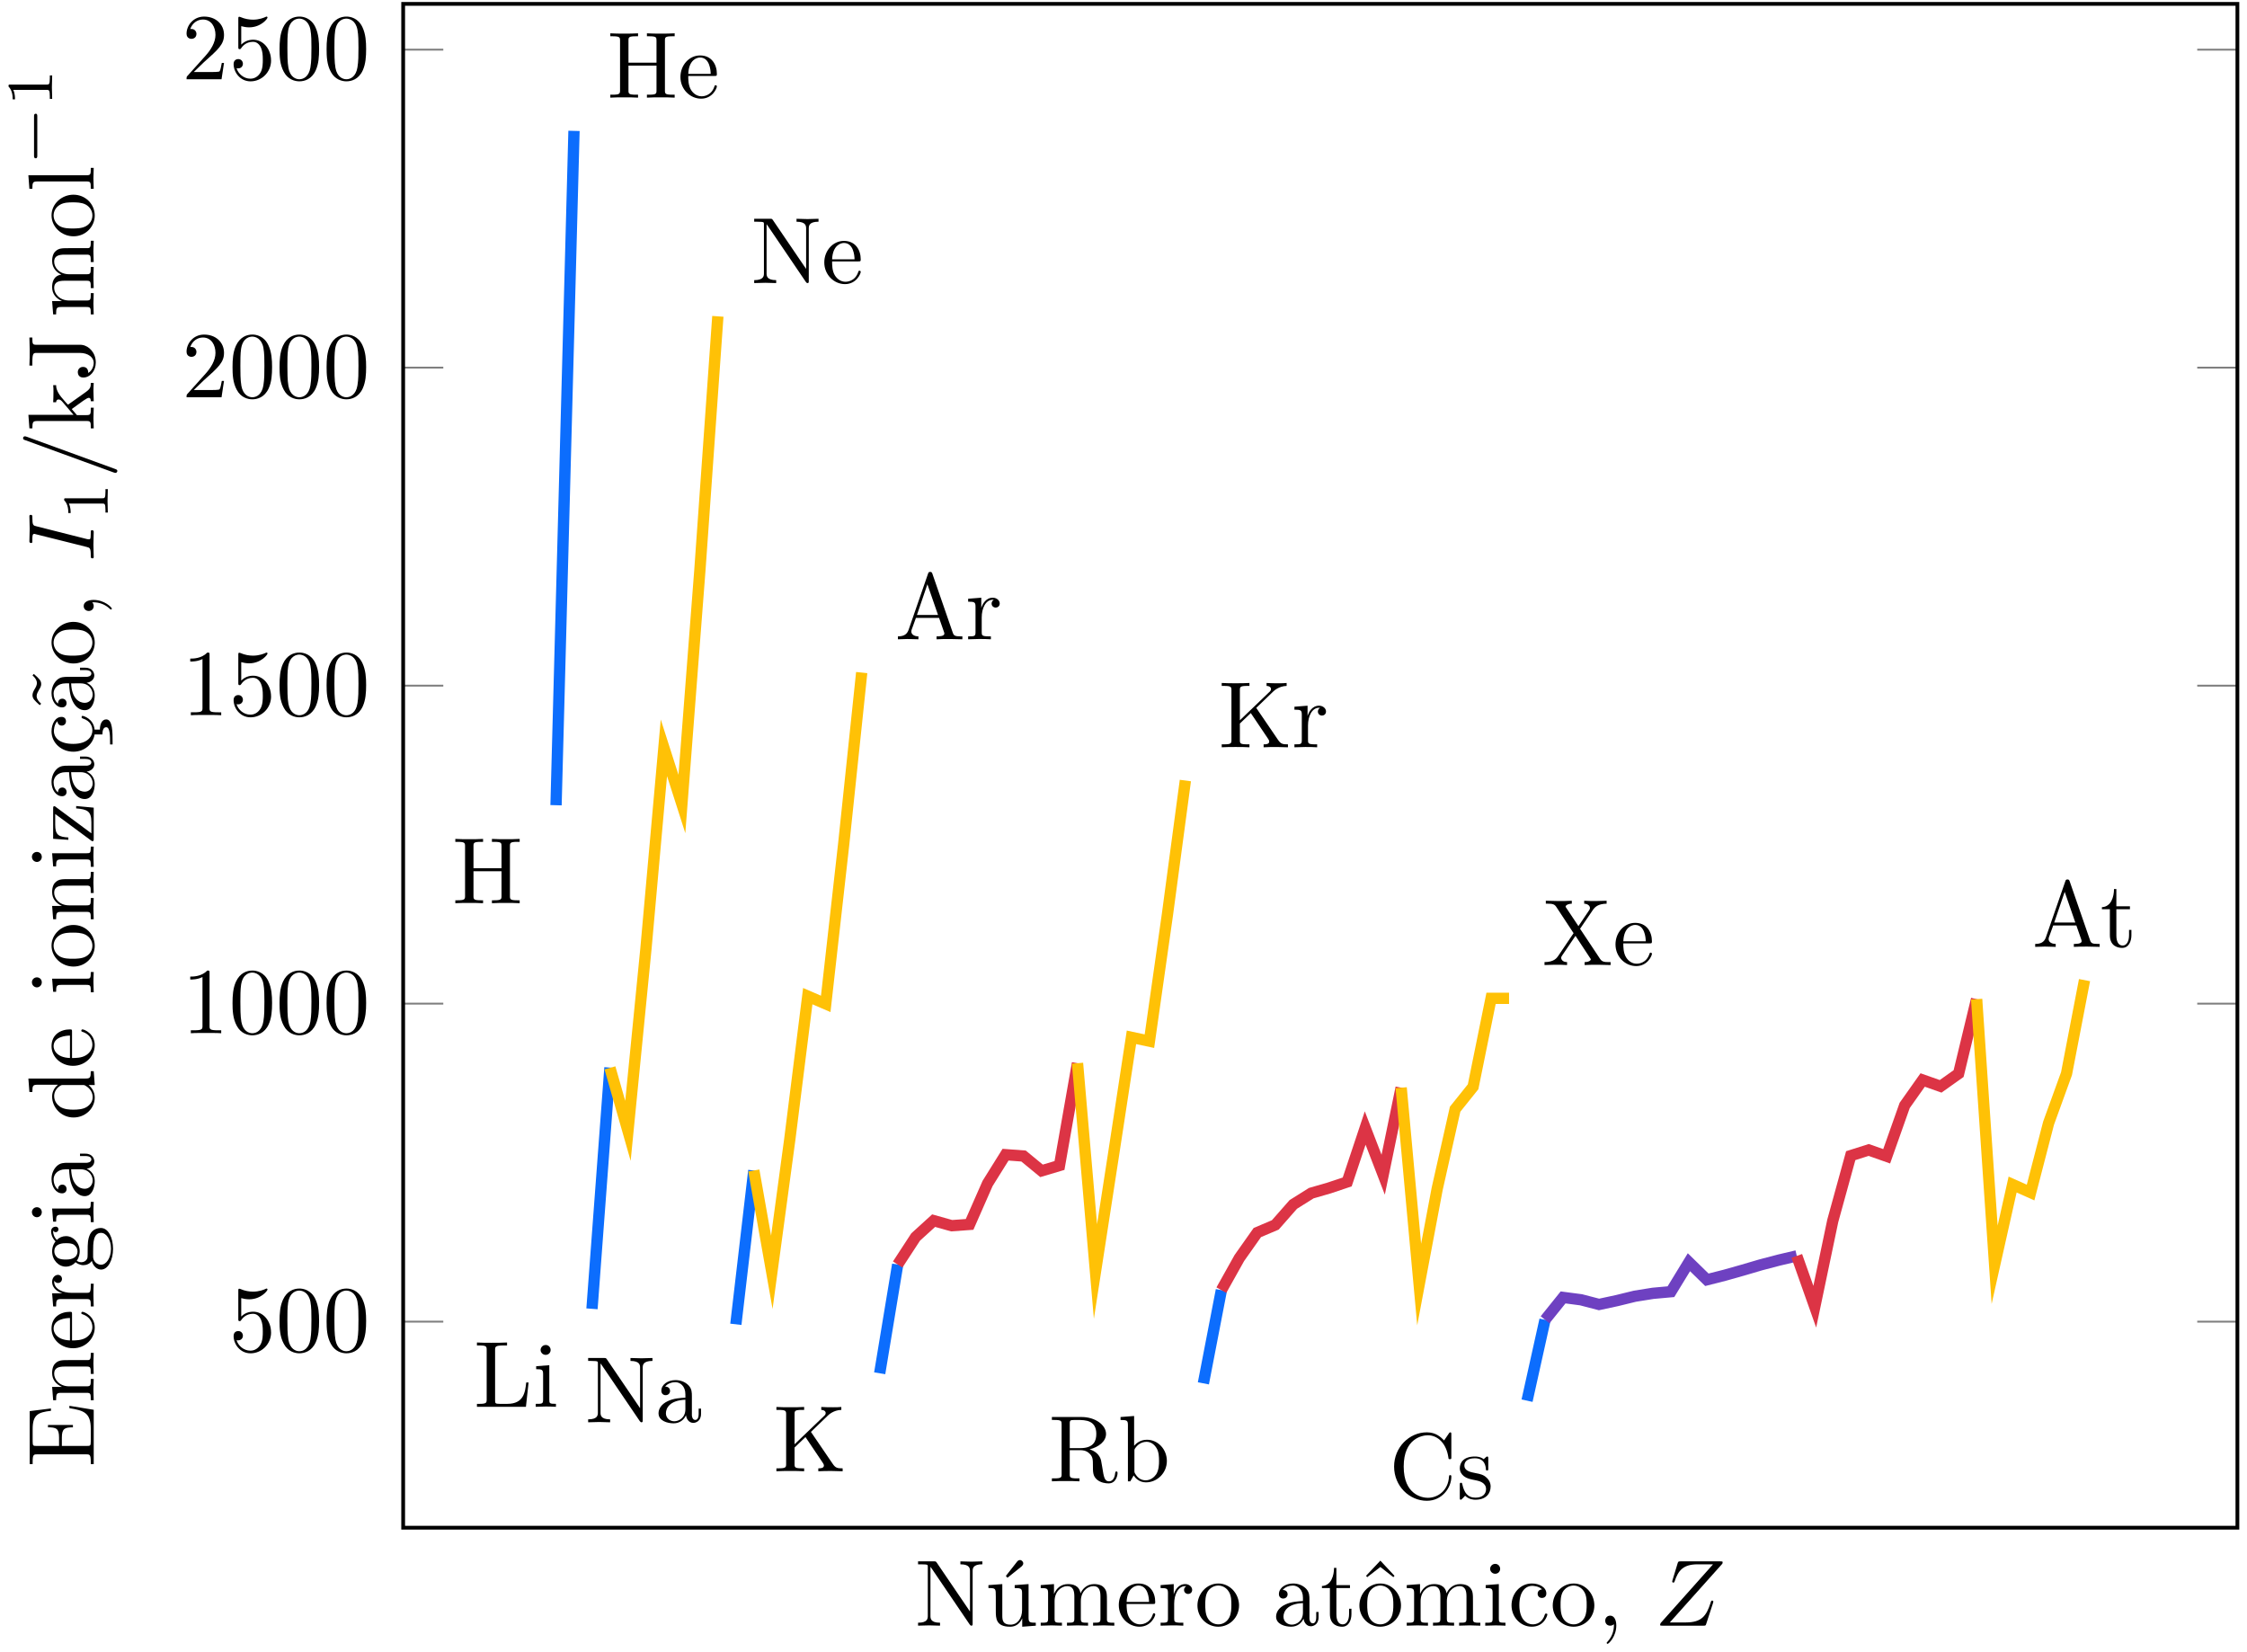 <?xml version="1.0" encoding="UTF-8"?>
<svg width="238pt" height="175pt" version="1.1" viewBox="0 0 238 175" xmlns="http://www.w3.org/2000/svg" xmlns:xlink="http://www.w3.org/1999/xlink">
<defs>
<symbol id="f" overflow="visible">
<path d="m4.469-2c0-1.188-0.812-2.188-1.891-2.188-0.469 0-0.906 0.156-1.266 0.516v-1.953c0.203 0.062 0.531 0.125 0.844 0.125 1.234 0 1.938-0.906 1.938-1.031 0-0.062-0.031-0.109-0.109-0.109 0 0-0.031 0-0.078 0.031-0.203 0.094-0.688 0.297-1.359 0.297-0.391 0-0.859-0.078-1.328-0.281-0.078-0.031-0.109-0.031-0.109-0.031-0.109 0-0.109 0.078-0.109 0.234v2.953c0 0.172 0 0.25 0.141 0.25 0.078 0 0.094-0.016 0.141-0.078 0.109-0.156 0.469-0.703 1.281-0.703 0.516 0 0.766 0.453 0.844 0.641 0.156 0.375 0.188 0.75 0.188 1.25 0 0.359 0 0.953-0.25 1.375-0.234 0.391-0.609 0.641-1.062 0.641-0.719 0-1.297-0.531-1.469-1.109 0.031 0 0.062 0.016 0.172 0.016 0.328 0 0.5-0.25 0.5-0.484 0-0.25-0.172-0.5-0.5-0.5-0.141 0-0.484 0.078-0.484 0.531 0 0.859 0.688 1.828 1.797 1.828 1.156 0 2.172-0.953 2.172-2.219z"/>
</symbol>
<symbol id="a" overflow="visible">
<path d="m4.578-3.188c0-0.797-0.047-1.594-0.391-2.328-0.453-0.969-1.281-1.125-1.688-1.125-0.609 0-1.328 0.266-1.75 1.188-0.312 0.688-0.359 1.469-0.359 2.266 0 0.75 0.031 1.641 0.453 2.406 0.422 0.797 1.156 1 1.641 1 0.531 0 1.297-0.203 1.734-1.156 0.312-0.688 0.359-1.469 0.359-2.25zm-0.812-0.125c0 0.75 0 1.422-0.109 2.062-0.156 0.953-0.719 1.25-1.172 1.25-0.391 0-0.984-0.25-1.156-1.203-0.109-0.594-0.109-1.516-0.109-2.109 0-0.641 0-1.297 0.078-1.828 0.188-1.188 0.938-1.281 1.188-1.281 0.328 0 0.984 0.188 1.172 1.172 0.109 0.562 0.109 1.312 0.109 1.938z"/>
</symbol>
<symbol id="u" overflow="visible">
<path d="m4.172 0v-0.312h-0.312c-0.906 0-0.922-0.109-0.922-0.469v-5.594c0-0.25 0-0.266-0.234-0.266-0.625 0.641-1.5 0.641-1.812 0.641v0.312c0.203 0 0.781 0 1.297-0.266v5.172c0 0.359-0.031 0.469-0.922 0.469h-0.312v0.312c0.344-0.031 1.203-0.031 1.609-0.031 0.391 0 1.266 0 1.609 0.031z"/>
</symbol>
<symbol id="t" overflow="visible">
<path d="m4.469-1.734h-0.234c-0.062 0.297-0.125 0.734-0.234 0.891-0.062 0.078-0.719 0.078-0.938 0.078h-1.797l1.062-1.031c1.547-1.375 2.141-1.906 2.141-2.906 0-1.141-0.891-1.938-2.109-1.938-1.125 0-1.859 0.922-1.859 1.812 0 0.547 0.5 0.547 0.531 0.547 0.172 0 0.516-0.109 0.516-0.531 0-0.25-0.188-0.516-0.531-0.516-0.078 0-0.094 0-0.125 0.016 0.219-0.656 0.766-1.016 1.344-1.016 0.906 0 1.328 0.812 1.328 1.625 0 0.797-0.484 1.578-1.047 2.203l-1.906 2.125c-0.109 0.109-0.109 0.141-0.109 0.375h3.703z"/>
</symbol>
<symbol id="s" overflow="visible">
<path d="m7.141 0v-0.312h-0.25c-0.766 0-0.781-0.109-0.781-0.469v-5.25c0-0.359 0.016-0.469 0.781-0.469h0.25v-0.312c-0.359 0.031-1.094 0.031-1.469 0.031s-1.125 0-1.469-0.031v0.312h0.234c0.766 0 0.781 0.109 0.781 0.469v2.328h-2.969v-2.328c0-0.359 0.016-0.469 0.781-0.469h0.234v-0.312c-0.344 0.031-1.078 0.031-1.469 0.031-0.375 0-1.125 0-1.469-0.031v0.312h0.234c0.766 0 0.797 0.109 0.797 0.469v5.25c0 0.359-0.031 0.469-0.797 0.469h-0.234v0.312c0.344-0.031 1.094-0.031 1.469-0.031s1.125 0 1.469 0.031v-0.312h-0.234c-0.766 0-0.781-0.109-0.781-0.469v-2.609h2.969v2.609c0 0.359-0.016 0.469-0.781 0.469h-0.234v0.312c0.344-0.031 1.078-0.031 1.453-0.031 0.391 0 1.125 0 1.484 0.031z"/>
</symbol>
<symbol id="b" overflow="visible">
<path d="m4.141-1.188c0-0.094-0.078-0.125-0.141-0.125-0.078 0-0.109 0.062-0.125 0.141-0.344 1.031-1.25 1.031-1.344 1.031-0.5 0-0.891-0.297-1.125-0.672-0.297-0.469-0.297-1.125-0.297-1.484h2.781c0.219 0 0.25 0 0.25-0.219 0-0.984-0.547-1.953-1.781-1.953-1.156 0-2.078 1.031-2.078 2.281 0 1.328 1.047 2.297 2.188 2.297 1.219 0 1.672-1.109 1.672-1.297zm-0.656-1.328h-2.375c0.062-1.484 0.906-1.734 1.25-1.734 1.016 0 1.125 1.344 1.125 1.734z"/>
</symbol>
<symbol id="am" overflow="visible">
<path d="m5.797-2.578h-0.25c-0.109 1.016-0.25 2.266-2 2.266h-0.812c-0.469 0-0.484-0.062-0.484-0.391v-5.312c0-0.344 0-0.484 0.938-0.484h0.328v-0.312c-0.359 0.031-1.266 0.031-1.672 0.031-0.391 0-1.172 0-1.516-0.031v0.312h0.234c0.766 0 0.797 0.109 0.797 0.469v5.25c0 0.359-0.031 0.469-0.797 0.469h-0.234v0.312h5.188z"/>
</symbol>
<symbol id="o" overflow="visible">
<path d="m2.469 0v-0.312c-0.672 0-0.703-0.047-0.703-0.438v-3.656l-1.391 0.109v0.312c0.641 0 0.734 0.062 0.734 0.547v2.688c0 0.438-0.109 0.438-0.781 0.438v0.312l1.094-0.031c0.359 0 0.703 0.016 1.047 0.031zm-0.562-6.016c0-0.281-0.219-0.531-0.516-0.531-0.344 0-0.547 0.281-0.547 0.531 0 0.266 0.234 0.516 0.531 0.516 0.344 0 0.531-0.266 0.531-0.516z"/>
</symbol>
<symbol id="e" overflow="visible">
<path d="m7.141-6.5v-0.312l-1.172 0.031-1.156-0.031v0.312c1.016 0 1.016 0.469 1.016 0.734v4.266l-3.516-5.172c-0.094-0.125-0.094-0.141-0.281-0.141h-1.703v0.312h0.297c0.141 0 0.344 0.016 0.484 0.016 0.234 0.031 0.25 0.047 0.25 0.234v5.203c0 0.266 0 0.734-1.031 0.734v0.312l1.172-0.031 1.156 0.031v-0.312c-1.016 0-1.016-0.469-1.016-0.734v-5.188c0.047 0.047 0.047 0.062 0.094 0.125l4.062 5.984c0.094 0.109 0.109 0.125 0.172 0.125 0.141 0 0.141-0.062 0.141-0.266v-5.5c0-0.266 0-0.734 1.031-0.734z"/>
</symbol>
<symbol id="n" overflow="visible">
<path d="m4.812-0.891v-0.562h-0.25v0.562c0 0.578-0.25 0.641-0.359 0.641-0.328 0-0.359-0.453-0.359-0.5v-1.984c0-0.422 0-0.812-0.359-1.188-0.391-0.391-0.891-0.547-1.375-0.547-0.812 0-1.5 0.469-1.5 1.125 0 0.297 0.203 0.469 0.453 0.469 0.281 0 0.469-0.203 0.469-0.453 0-0.125-0.062-0.453-0.516-0.453 0.266-0.359 0.766-0.469 1.078-0.469 0.484 0 1.062 0.391 1.062 1.281v0.359c-0.516 0.031-1.219 0.062-1.844 0.359-0.75 0.344-1 0.859-1 1.297 0 0.812 0.969 1.062 1.594 1.062 0.672 0 1.125-0.406 1.312-0.859 0.047 0.391 0.312 0.812 0.781 0.812 0.203 0 0.812-0.141 0.812-0.953zm-1.656-0.5c0 0.938-0.719 1.281-1.172 1.281-0.484 0-0.891-0.344-0.891-0.844 0-0.547 0.406-1.375 2.062-1.438z"/>
</symbol>
<symbol id="m" overflow="visible">
<path d="m7.141 0v-0.312h-0.172c-0.594 0-0.734-0.062-0.844-0.391l-2.156-6.234c-0.047-0.125-0.078-0.203-0.234-0.203s-0.188 0.062-0.234 0.203l-2.062 5.953c-0.188 0.516-0.578 0.672-1.125 0.672v0.312l1.016-0.031 1.156 0.031v-0.312c-0.5 0-0.75-0.25-0.75-0.5 0-0.031 0.016-0.141 0.016-0.156l0.469-1.297h2.453l0.531 1.516c0.016 0.047 0.031 0.109 0.031 0.141 0 0.297-0.562 0.297-0.828 0.297v0.312c0.359-0.031 1.062-0.031 1.438-0.031zm-2.578-2.578h-2.234l1.109-3.25z"/>
</symbol>
<symbol id="d" overflow="visible">
<path d="m3.625-3.797c0-0.312-0.312-0.609-0.734-0.609-0.734 0-1.094 0.672-1.219 1.094v-1.094l-1.391 0.109v0.312c0.703 0 0.781 0.062 0.781 0.562v2.672c0 0.438-0.109 0.438-0.781 0.438v0.312l1.141-0.031c0.391 0 0.859 0 1.266 0.031v-0.312h-0.219c-0.734 0-0.75-0.109-0.75-0.469v-1.531c0-0.984 0.422-1.875 1.172-1.875 0.062 0 0.094 0 0.109 0.016-0.031 0-0.234 0.125-0.234 0.391s0.219 0.422 0.438 0.422c0.172 0 0.422-0.125 0.422-0.438z"/>
</symbol>
<symbol id="l" overflow="visible">
<path d="m7.344 0v-0.312c-0.547 0-0.75-0.031-1.047-0.469l-2.312-3.391 1.797-1.734c0.078-0.078 0.609-0.578 1.422-0.594v-0.312c-0.266 0.031-0.578 0.031-0.859 0.031-0.359 0-0.922 0-1.266-0.031v0.312c0.406 0.016 0.469 0.234 0.469 0.328 0 0.156-0.109 0.266-0.188 0.328l-3.109 2.984v-3.172c0-0.359 0.016-0.469 0.781-0.469h0.234v-0.312c-0.344 0.031-1.078 0.031-1.469 0.031-0.375 0-1.125 0-1.469-0.031v0.312h0.234c0.766 0 0.797 0.109 0.797 0.469v5.25c0 0.359-0.031 0.469-0.797 0.469h-0.234v0.312c0.344-0.031 1.094-0.031 1.469-0.031s1.125 0 1.469 0.031v-0.312h-0.234c-0.766 0-0.781-0.109-0.781-0.469v-1.734l1.156-1.109 1.797 2.672c0.062 0.094 0.156 0.219 0.156 0.344 0 0.297-0.391 0.297-0.594 0.297v0.312c0.344-0.031 1.047-0.031 1.422-0.031z"/>
</symbol>
<symbol id="av" overflow="visible">
<path d="m7.297-0.875c0-0.062 0-0.172-0.125-0.172-0.109 0-0.109 0.094-0.125 0.156-0.062 0.719-0.406 0.891-0.656 0.891-0.484 0-0.562-0.516-0.703-1.438l-0.141-0.797c-0.172-0.641-0.656-0.969-1.203-1.156 0.953-0.234 1.734-0.844 1.734-1.625 0-0.953-1.141-1.797-2.594-1.797h-3.141v0.312h0.25c0.766 0 0.781 0.109 0.781 0.469v5.25c0 0.359-0.016 0.469-0.781 0.469h-0.25v0.312c0.359-0.031 1.078-0.031 1.453-0.031 0.391 0 1.109 0 1.469 0.031v-0.312h-0.25c-0.766 0-0.781-0.109-0.781-0.469v-2.516h1.141c0.156 0 0.578 0 0.938 0.344 0.375 0.344 0.375 0.656 0.375 1.328 0 0.641 0 1.047 0.406 1.422 0.406 0.359 0.953 0.422 1.25 0.422 0.781 0 0.953-0.812 0.953-1.094zm-2.25-4.141c0 0.688-0.234 1.5-1.703 1.5h-1.109v-2.578c0-0.234 0-0.359 0.219-0.391 0.094-0.016 0.391-0.016 0.594-0.016 0.891 0 2 0.047 2 1.484z"/>
</symbol>
<symbol id="au" overflow="visible">
<path d="m5.188-2.156c0-1.266-0.969-2.25-2.109-2.25-0.781 0-1.203 0.469-1.359 0.641v-3.156l-1.438 0.109v0.312c0.703 0 0.781 0.062 0.781 0.562v5.938h0.25l0.359-0.625c0.141 0.234 0.562 0.734 1.297 0.734 1.188 0 2.219-0.984 2.219-2.266zm-0.828 0c0 0.359-0.016 0.953-0.297 1.406-0.219 0.312-0.594 0.641-1.125 0.641-0.453 0-0.812-0.234-1.047-0.609-0.141-0.203-0.141-0.234-0.141-0.422v-2.047c0-0.188 0-0.203 0.109-0.359 0.391-0.562 0.938-0.641 1.172-0.641 0.453 0 0.812 0.266 1.047 0.641 0.266 0.406 0.281 0.969 0.281 1.391z"/>
</symbol>
<symbol id="at" overflow="visible">
<path d="m7.234 0v-0.312h-0.188c-0.516 0-0.734-0.047-0.938-0.359l-2.109-3.172 1.375-2.016c0.219-0.312 0.562-0.625 1.438-0.641v-0.312l-1.094 0.031c-0.406 0-0.891 0-1.281-0.031v0.312c0.391 0.016 0.609 0.234 0.609 0.453 0 0.109-0.016 0.125-0.078 0.234l-1.141 1.688-1.281-1.922c-0.031-0.031-0.078-0.109-0.078-0.156 0-0.109 0.219-0.281 0.656-0.297v-0.312c-0.359 0.031-1.078 0.031-1.453 0.031l-1.297-0.031v0.312h0.188c0.547 0 0.734 0.062 0.922 0.344l1.828 2.781-1.625 2.406c-0.141 0.203-0.438 0.656-1.453 0.656v0.312l1.109-0.031c0.375 0 0.922 0 1.281 0.031v-0.312c-0.469 0-0.625-0.281-0.625-0.453 0-0.094 0.031-0.125 0.094-0.234l1.422-2.094 1.562 2.375c0.031 0.047 0.062 0.078 0.062 0.109 0 0.125-0.219 0.297-0.656 0.297v0.312c0.344-0.031 1.078-0.031 1.453-0.031z"/>
</symbol>
<symbol id="as" overflow="visible">
<path d="m6.625-2.328c0-0.094 0-0.172-0.125-0.172-0.109 0-0.109 0.062-0.125 0.172-0.078 1.422-1.141 2.234-2.234 2.234-0.609 0-2.562-0.328-2.562-3.312 0-2.969 1.953-3.312 2.562-3.312 1.078 0 1.969 0.906 2.172 2.359 0.016 0.141 0.016 0.172 0.156 0.172 0.156 0 0.156-0.031 0.156-0.234v-2.359c0-0.172 0-0.25-0.109-0.25-0.031 0-0.078 0-0.156 0.125l-0.5 0.734c-0.359-0.359-0.875-0.859-1.828-0.859-1.875 0-3.469 1.594-3.469 3.625 0 2.062 1.609 3.625 3.469 3.625 1.625 0 2.594-1.391 2.594-2.547z"/>
</symbol>
<symbol id="ar" overflow="visible">
<path d="m3.594-1.281c0-0.516-0.297-0.828-0.422-0.938-0.328-0.328-0.719-0.406-1.141-0.484-0.562-0.109-1.219-0.234-1.219-0.812 0-0.359 0.25-0.766 1.109-0.766 1.094 0 1.156 0.906 1.172 1.203 0 0.094 0.109 0.094 0.109 0.094 0.141 0 0.141-0.047 0.141-0.234v-1.016c0-0.156 0-0.234-0.109-0.234-0.047 0-0.078 0-0.203 0.125-0.031 0.031-0.125 0.125-0.172 0.156-0.375-0.281-0.781-0.281-0.938-0.281-1.219 0-1.594 0.672-1.594 1.234 0 0.344 0.156 0.625 0.422 0.844 0.328 0.25 0.609 0.312 1.328 0.453 0.219 0.047 1.031 0.203 1.031 0.922 0 0.5-0.344 0.906-1.125 0.906-0.844 0-1.203-0.562-1.391-1.422-0.031-0.125-0.031-0.156-0.141-0.156-0.125 0-0.125 0.062-0.125 0.234v1.328c0 0.172 0 0.234 0.109 0.234 0.047 0 0.062-0.016 0.25-0.203 0.016-0.016 0.016-0.031 0.203-0.219 0.438 0.406 0.891 0.422 1.094 0.422 1.141 0 1.609-0.672 1.609-1.391z"/>
</symbol>
<symbol id="r" overflow="visible">
<path d="m3.312-1.234v-0.562h-0.25v0.547c0 0.734-0.297 1.109-0.672 1.109-0.672 0-0.672-0.906-0.672-1.078v-2.766h1.438v-0.312h-1.438v-1.828h-0.25c0 0.812-0.297 1.875-1.281 1.922v0.219h0.844v2.75c0 1.219 0.938 1.344 1.297 1.344 0.703 0 0.984-0.703 0.984-1.344z"/>
</symbol>
<symbol id="aq" overflow="visible">
<path d="m5.328 0v-0.312c-0.688 0-0.766-0.062-0.766-0.562v-3.531l-1.469 0.109v0.312c0.688 0 0.781 0.062 0.781 0.562v1.766c0 0.875-0.484 1.547-1.219 1.547-0.828 0-0.875-0.469-0.875-0.984v-3.312l-1.469 0.109v0.312c0.781 0 0.781 0.031 0.781 0.906v1.5c0 0.781 0 1.688 1.516 1.688 0.562 0 1-0.281 1.281-0.891v0.891zm-1.328-6.594c0-0.188-0.172-0.359-0.344-0.359-0.156 0-0.266 0.109-0.312 0.172l-1.188 1.516 0.172 0.188 1.516-1.219c0.078-0.078 0.156-0.188 0.156-0.297z"/>
</symbol>
<symbol id="q" overflow="visible">
<path d="m8.109 0v-0.312c-0.516 0-0.766 0-0.781-0.297v-1.906c0-0.859 0-1.156-0.312-1.516-0.141-0.172-0.469-0.375-1.047-0.375-0.828 0-1.281 0.594-1.438 0.984-0.141-0.875-0.875-0.984-1.328-0.984-0.734 0-1.203 0.422-1.484 1.047v-1.047l-1.406 0.109v0.312c0.703 0 0.781 0.062 0.781 0.562v2.672c0 0.438-0.109 0.438-0.781 0.438v0.312l1.141-0.031 1.109 0.031v-0.312c-0.672 0-0.781 0-0.781-0.438v-1.844c0-1.031 0.719-1.594 1.344-1.594 0.641 0 0.75 0.531 0.75 1.109v2.328c0 0.438-0.109 0.438-0.781 0.438v0.312l1.125-0.031 1.109 0.031v-0.312c-0.656 0-0.766 0-0.766-0.438v-1.844c0-1.031 0.703-1.594 1.344-1.594 0.625 0 0.734 0.531 0.734 1.109v2.328c0 0.438-0.109 0.438-0.781 0.438v0.312l1.125-0.031z"/>
</symbol>
<symbol id="p" overflow="visible">
<path d="m4.688-2.141c0-1.266-0.984-2.328-2.188-2.328-1.25 0-2.219 1.094-2.219 2.328 0 1.297 1.031 2.25 2.203 2.25 1.203 0 2.203-0.984 2.203-2.25zm-0.812-0.078c0 0.359 0 0.906-0.219 1.344-0.234 0.453-0.672 0.734-1.156 0.734-0.438 0-0.875-0.203-1.141-0.672-0.25-0.438-0.25-1.047-0.25-1.406 0-0.391 0-0.922 0.234-1.359 0.266-0.453 0.734-0.672 1.141-0.672 0.438 0 0.859 0.219 1.125 0.656 0.266 0.422 0.266 1 0.266 1.375z"/>
</symbol>
<symbol id="ap" overflow="visible">
<path d="m4.688-2.141c0-1.266-0.984-2.328-2.188-2.328-1.25 0-2.219 1.094-2.219 2.328 0 1.297 1.031 2.25 2.203 2.25 1.203 0 2.203-0.984 2.203-2.25zm-0.812-0.078c0 0.359 0 0.906-0.219 1.344-0.234 0.453-0.672 0.734-1.156 0.734-0.438 0-0.875-0.203-1.141-0.672-0.25-0.438-0.25-1.047-0.25-1.406 0-0.391 0-0.922 0.234-1.359 0.266-0.453 0.734-0.672 1.141-0.672 0.438 0 0.859 0.219 1.125 0.656 0.266 0.422 0.266 1 0.266 1.375zm0.125-3.062-1.5-1.609-1.516 1.609 0.125 0.141 1.391-1.078 1.375 1.078z"/>
</symbol>
<symbol id="ao" overflow="visible">
<path d="m4.141-1.188c0-0.094-0.109-0.094-0.141-0.094-0.078 0-0.109 0.031-0.125 0.094-0.281 0.922-0.938 1.047-1.297 1.047-0.531 0-1.406-0.422-1.406-2.031 0-1.625 0.812-2.047 1.344-2.047 0.094 0 0.719 0.016 1.062 0.375-0.406 0.031-0.469 0.328-0.469 0.453 0 0.266 0.188 0.453 0.453 0.453s0.469-0.156 0.469-0.469c0-0.672-0.766-1.062-1.531-1.062-1.25 0-2.156 1.078-2.156 2.312 0 1.281 0.984 2.266 2.141 2.266 1.328 0 1.656-1.203 1.656-1.297z"/>
</symbol>
<symbol id="an" overflow="visible">
<path d="m2.031-0.016c0-0.625-0.25-1.047-0.641-1.047-0.359 0-0.531 0.281-0.531 0.531 0 0.266 0.172 0.531 0.531 0.531 0.141 0 0.281-0.062 0.391-0.156 0.016 0.781-0.25 1.391-0.688 1.859-0.062 0.062-0.078 0.078-0.078 0.109 0 0.078 0.047 0.109 0.094 0.109 0.125 0 0.922-0.781 0.922-1.938z"/>
</symbol>
<symbol id="al" overflow="visible">
<path d="m6.219-2.547c0-0.062-0.031-0.109-0.125-0.109s-0.109 0.031-0.172 0.25c-0.438 1.344-0.922 2.062-2.609 2.062h-1.703l5.562-6.219c0.016-0.047 0.031-0.094 0.031-0.156 0-0.094-0.047-0.094-0.25-0.094h-4.203c-0.234 0-0.25 0.016-0.312 0.203l-0.547 1.797c-0.016 0.047-0.031 0.141-0.031 0.141s0 0.109 0.125 0.109c0.094 0 0.109-0.078 0.125-0.109 0.391-1.172 0.906-1.828 2.453-1.828h1.625l-5.562 6.234s-0.047 0.141-0.047 0.172c0 0.094 0.062 0.094 0.25 0.094h4.328c0.25 0 0.25-0.016 0.312-0.203l0.719-2.203c0-0.031 0.031-0.109 0.031-0.141z"/>
</symbol>
<symbol id="ak" overflow="visible">
<path d="m-2.578-6.5v0.25c1.547 0.25 2.266 0.484 2.266 2.188v1.328c0 0.469-0.062 0.484-0.391 0.484h-2.672v-0.891c0-0.969 0.328-1.078 1.172-1.078v-0.25h-2.641v0.25c0.859 0 1.172 0.109 1.172 1.078v0.891h-2.406c-0.328 0-0.391-0.016-0.391-0.484v-1.281c0-1.531 0.547-1.797 1.938-1.953v-0.25l-2.25 0.281v5.609h0.312v-0.234c0-0.766 0.109-0.797 0.469-0.797h5.219c0.359 0 0.469 0.031 0.469 0.797v0.234h0.312v-5.75z"/>
</symbol>
<symbol id="k" overflow="visible">
<path d="m0-5.328h-0.312c0 0.516 0 0.766-0.297 0.766h-1.906c-0.859 0-1.156 0-1.516 0.312-0.172 0.141-0.375 0.469-0.375 1.047 0 0.734 0.422 1.203 1.047 1.484h-1.047l0.109 1.406h0.312c0-0.703 0.062-0.781 0.562-0.781h2.672c0.438 0 0.438 0.109 0.438 0.781h0.312l-0.031-1.141 0.031-1.109h-0.312c0 0.672 0 0.781-0.438 0.781h-1.844c-1.031 0-1.594-0.719-1.594-1.344 0-0.641 0.531-0.75 1.109-0.75h2.328c0.438 0 0.438 0.109 0.438 0.781h0.312l-0.031-1.125z"/>
</symbol>
<symbol id="j" overflow="visible">
<path d="m-1.188-4.141c-0.094 0-0.125 0.078-0.125 0.141 0 0.078 0.062 0.109 0.141 0.125 1.031 0.344 1.031 1.25 1.031 1.344 0 0.5-0.297 0.891-0.672 1.125-0.469 0.297-1.125 0.297-1.484 0.297v-2.781c0-0.219 0-0.25-0.219-0.25-0.984 0-1.953 0.547-1.953 1.781 0 1.156 1.031 2.078 2.281 2.078 1.328 0 2.297-1.047 2.297-2.188 0-1.219-1.109-1.672-1.297-1.672zm-1.328 0.656v2.375c-1.484-0.062-1.734-0.906-1.734-1.25 0-1.016 1.344-1.125 1.734-1.125z"/>
</symbol>
<symbol id="af" overflow="visible">
<path d="m-3.797-3.625c-0.312 0-0.609 0.312-0.609 0.734 0 0.734 0.672 1.094 1.094 1.219h-1.094l0.109 1.391h0.312c0-0.703 0.062-0.781 0.562-0.781h2.672c0.438 0 0.438 0.109 0.438 0.781h0.312l-0.031-1.141c0-0.391 0-0.859 0.031-1.266h-0.312v0.219c0 0.734-0.109 0.75-0.469 0.75h-1.531c-0.984 0-1.875-0.422-1.875-1.172 0-0.062 0-0.094 0.016-0.109 0 0.031 0.125 0.234 0.391 0.234s0.422-0.219 0.422-0.438c0-0.172-0.125-0.422-0.438-0.422z"/>
</symbol>
<symbol id="ae" overflow="visible">
<path d="m-4.031-4.828c-0.172 0-0.484 0.109-0.484 0.5 0 0.203 0.062 0.641 0.469 1.062-0.328 0.422-0.359 0.828-0.359 1.047 0 0.938 0.688 1.625 1.453 1.625 0.438 0 0.812-0.219 1.031-0.469 0.141 0.125 0.469 0.312 0.828 0.312 0.312 0 0.688-0.141 0.891-0.453 0.156 0.609 0.594 0.922 0.984 0.922 0.719 0 1.266-0.984 1.266-2.203 0-1.172-0.5-2.203-1.281-2.203-0.344 0-0.859 0.125-1.141 0.641-0.266 0.531-0.266 1.109-0.266 1.719 0 0.25 0 0.672-0.016 0.75-0.047 0.312-0.344 0.516-0.672 0.516-0.031 0-0.266 0-0.469-0.156 0.281-0.391 0.312-0.812 0.312-1 0-0.922-0.688-1.609-1.453-1.609-0.375 0-0.734 0.156-0.969 0.406-0.344-0.359-0.391-0.719-0.391-0.891 0 0 0-0.078 0.016-0.109 0.031 0.109 0.141 0.172 0.266 0.172 0.172 0 0.281-0.141 0.281-0.297 0-0.094-0.062-0.281-0.297-0.281zm1.078 1.75c0.266 0 0.594 0 0.844 0.156 0.109 0.078 0.391 0.312 0.391 0.703 0 0.875-1 0.875-1.219 0.875-0.266 0-0.594-0.016-0.844-0.156-0.109-0.078-0.391-0.312-0.391-0.719 0-0.859 0.984-0.859 1.219-0.859zm3.734-1.094c0.547 0 1.047 0.703 1.047 1.672 0 1.016-0.516 1.703-1.047 1.703-0.453 0-0.828-0.375-0.844-0.812v-0.594c0-0.859 0-1.969 0.844-1.969z"/>
</symbol>
<symbol id="c" overflow="visible">
<path d="m0-2.469h-0.312c0 0.672-0.047 0.703-0.438 0.703h-3.656l0.109 1.391h0.312c0-0.641 0.062-0.734 0.547-0.734h2.688c0.438 0 0.438 0.109 0.438 0.781h0.312l-0.031-1.094c0-0.359 0.016-0.703 0.031-1.047zm-6.016 0.562c-0.281 0-0.531 0.219-0.531 0.516 0 0.344 0.281 0.547 0.531 0.547 0.266 0 0.516-0.234 0.516-0.531 0-0.344-0.266-0.531-0.516-0.531z"/>
</symbol>
<symbol id="i" overflow="visible">
<path d="m-0.891-4.812h-0.562v0.25h0.562c0.578 0 0.641 0.25 0.641 0.359 0 0.328-0.453 0.359-0.5 0.359h-1.984c-0.422 0-0.812 0-1.188 0.359-0.391 0.391-0.547 0.891-0.547 1.375 0 0.812 0.469 1.5 1.125 1.5 0.297 0 0.469-0.203 0.469-0.453 0-0.281-0.203-0.469-0.453-0.469-0.125 0-0.453 0.062-0.453 0.516-0.359-0.266-0.469-0.766-0.469-1.078 0-0.484 0.391-1.062 1.281-1.062h0.359c0.031 0.516 0.062 1.219 0.359 1.844 0.344 0.75 0.859 1 1.297 1 0.812 0 1.062-0.969 1.062-1.594 0-0.672-0.406-1.125-0.859-1.312 0.391-0.047 0.812-0.312 0.812-0.781 0-0.203-0.141-0.812-0.953-0.812zm-0.5 1.656c0.938 0 1.281 0.719 1.281 1.172 0 0.484-0.344 0.891-0.844 0.891-0.547 0-1.375-0.406-1.438-2.062z"/>
</symbol>
<symbol id="ad" overflow="visible">
<path d="m0-5.25h-0.312c0 0.688-0.062 0.781-0.562 0.781h-6.047l0.109 1.422h0.312c0-0.688 0.062-0.766 0.562-0.766h2.156c-0.359 0.281-0.625 0.719-0.625 1.25 0 1.172 0.984 2.219 2.266 2.219 1.266 0 2.25-0.969 2.25-2.109 0-0.641-0.344-1.078-0.656-1.328h0.656zm-1.172 1.469c0.172 0 0.188 0 0.359 0.109 0.484 0.297 0.703 0.734 0.703 1.172 0 0.453-0.266 0.812-0.641 1.047-0.406 0.25-0.969 0.281-1.391 0.281-0.359 0-0.953-0.016-1.406-0.297-0.312-0.219-0.641-0.594-0.641-1.141 0-0.344 0.156-0.766 0.594-1.062 0.172-0.109 0.188-0.109 0.375-0.109z"/>
</symbol>
<symbol id="h" overflow="visible">
<path d="m-2.141-4.688c-1.266 0-2.328 0.984-2.328 2.188 0 1.25 1.094 2.219 2.328 2.219 1.297 0 2.25-1.031 2.25-2.203 0-1.203-0.984-2.203-2.25-2.203zm-0.078 0.812c0.359 0 0.906 0 1.344 0.219 0.453 0.234 0.734 0.672 0.734 1.156 0 0.438-0.203 0.875-0.672 1.141-0.438 0.25-1.047 0.25-1.406 0.25-0.391 0-0.922 0-1.359-0.234-0.453-0.266-0.672-0.734-0.672-1.141 0-0.438 0.219-0.859 0.656-1.125 0.422-0.266 1-0.266 1.375-0.266z"/>
</symbol>
<symbol id="aj" overflow="visible">
<path d="m-1.859-4v0.25c1.172 0.094 1.609 0.297 1.609 1.453v1.188l-3.75-2.781c-0.109-0.094-0.125-0.094-0.172-0.094-0.125 0-0.125 0.094-0.125 0.266v3.188l1.609 0.109v-0.25c-1.016-0.062-1.391-0.25-1.391-1.344v-1.141l3.766 2.781c0.109 0.094 0.125 0.094 0.172 0.094 0.141 0 0.141-0.062 0.141-0.25v-3.297z"/>
</symbol>
<symbol id="ai" overflow="visible">
<path d="m-1.188-4.141c-0.094 0-0.094 0.109-0.094 0.141 0 0.078 0.031 0.109 0.094 0.125 0.922 0.281 1.047 0.938 1.047 1.297 0 0.531-0.422 1.406-2.031 1.406-1.625 0-2.047-0.812-2.047-1.344 0-0.094 0.016-0.719 0.375-1.062 0.031 0.406 0.328 0.469 0.453 0.469 0.266 0 0.453-0.188 0.453-0.453s-0.156-0.469-0.469-0.469c-0.672 0-1.062 0.766-1.062 1.531 0 1.25 1.078 2.156 2.312 2.156 1.172 0 2.094-0.812 2.25-1.828h0.828c0-0.375 0.078-0.766 0.406-0.766 0.406 0 0.406 0.953 0.406 1.703v0.125h0.266v-0.25c0-1.078 0-2.406-0.672-2.406-0.469 0-0.672 0.531-0.672 1.078h-0.562c-0.109-1.156-1.188-1.453-1.281-1.453z"/>
</symbol>
<symbol id="ah" overflow="visible">
<path d="m-0.891-4.812h-0.562v0.25h0.562c0.578 0 0.641 0.25 0.641 0.359 0 0.328-0.453 0.359-0.5 0.359h-1.984c-0.422 0-0.812 0-1.188 0.359-0.391 0.391-0.547 0.891-0.547 1.375 0 0.812 0.469 1.5 1.125 1.5 0.297 0 0.469-0.203 0.469-0.453 0-0.281-0.203-0.469-0.453-0.469-0.125 0-0.453 0.062-0.453 0.516-0.359-0.266-0.469-0.766-0.469-1.078 0-0.484 0.391-1.062 1.281-1.062h0.359c0.031 0.516 0.062 1.219 0.359 1.844 0.344 0.75 0.859 1 1.297 1 0.812 0 1.062-0.969 1.062-1.594 0-0.672-0.406-1.125-0.859-1.312 0.391-0.047 0.812-0.312 0.812-0.781 0-0.203-0.141-0.812-0.953-0.812zm-0.5 1.656c0.938 0 1.281 0.719 1.281 1.172 0 0.484-0.344 0.891-0.844 0.891-0.547 0-1.375-0.406-1.438-2.062zm-4.953-1-0.141 0.156s0.469 0.375 0.469 0.812c0 0.234-0.141 0.484-0.25 0.656-0.156 0.266-0.219 0.453-0.219 0.625 0 0.375 0.219 0.562 0.766 1.062l0.156-0.156s-0.484-0.375-0.484-0.812c0-0.234 0.156-0.484 0.25-0.656 0.172-0.266 0.234-0.438 0.234-0.609 0-0.375-0.219-0.578-0.781-1.078z"/>
</symbol>
<symbol id="ag" overflow="visible">
<path d="m-0.016-2.031c-0.625 0-1.047 0.25-1.047 0.641 0 0.359 0.281 0.531 0.531 0.531 0.266 0 0.531-0.172 0.531-0.531 0-0.141-0.062-0.281-0.156-0.391 0.781-0.016 1.391 0.25 1.859 0.688 0.062 0.062 0.078 0.078 0.109 0.078 0.078 0 0.109-0.047 0.109-0.094 0-0.125-0.781-0.922-1.938-0.922z"/>
</symbol>
<symbol id="ac" overflow="visible">
<path d="m-0.188-3.328c-0.125 0-0.125 0.078-0.125 0.297 0 0.188 0 0.234-0.016 0.422-0.016 0.219-0.062 0.25-0.172 0.25-0.078 0-0.156-0.016-0.234-0.031l-5.312-1.344c-0.359-0.078-0.453-0.109-0.453-0.906 0-0.234 0-0.312-0.188-0.312-0.125 0-0.125 0.109-0.125 0.141l0.031 1.328-0.031 1.328c0 0.062 0 0.188 0.203 0.188 0.109 0 0.109-0.078 0.109-0.281 0-0.406 0-0.688 0.188-0.688 0.047 0 0.078 0 0.156 0.031l5.375 1.344c0.375 0.094 0.469 0.109 0.469 0.906 0 0.234 0 0.312 0.203 0.312 0.109 0 0.109-0.109 0.109-0.141l-0.031-1.312 0.031-1.328c0-0.078 0-0.203-0.188-0.203z"/>
</symbol>
<symbol id="ab" overflow="visible">
<path d="m-7.281-4.422c-0.109 0-0.203 0.078-0.203 0.188 0 0.078 0.031 0.141 0.094 0.172l9.5 3.469c0.141 0.047 0.188 0.047 0.188 0.047 0.109 0 0.203-0.094 0.203-0.203 0-0.125-0.078-0.156-0.25-0.219l-9.344-3.406c-0.141-0.047-0.188-0.047-0.188-0.047z"/>
</symbol>
<symbol id="g" overflow="visible">
<path d="m0-3.297h-0.25v0.266c0 0.703-0.094 0.703-0.328 0.703h-3.859c-0.188 0-0.188 0-0.188 0.203 0.438 0.453 0.438 1.078 0.438 1.359h0.25c0-0.156 0-0.625-0.188-1h3.547c0.234 0 0.328 0 0.328 0.688v0.266h0.25l-0.031-1.234z"/>
</symbol>
<symbol id="aa" overflow="visible">
<path d="m0-5.094h-0.312c0 0.375 0 0.594-0.531 0.969l-1.781 1.266c-0.016 0.016-0.078 0.062-0.109 0.062s-0.641-0.719-0.719-0.812c-0.5-0.625-0.531-1.047-0.531-1.25h-0.312c0.031 0.281 0.031 0.406 0.031 0.688 0 0.359-0.016 0.984-0.031 1.125h0.312c0-0.188 0.109-0.297 0.25-0.297 0.203 0 0.312 0.141 0.391 0.219l1.203 1.406h-4.781l0.109 1.438h0.312c0-0.703 0.062-0.781 0.562-0.781h5.188c0.438 0 0.438 0.109 0.438 0.781h0.312l-0.031-1.078 0.031-1.109h-0.312c0 0.672 0 0.781-0.438 0.781h-1.031l-0.547-0.641c1.047-0.766 1.609-1.188 1.797-1.188s0.219 0.172 0.219 0.359h0.312l-0.031-1.078c0-0.281 0.016-0.578 0.031-0.859z"/>
</symbol>
<symbol id="z" overflow="visible">
<path d="m-6.5-4.641h-0.312l0.031 1.297c0 0.406 0 1.297-0.031 1.672h0.312v-0.359c0-0.984 0.125-0.984 0.484-0.984h4.547c0.906 0 1.469 0.5 1.469 1.031 0 0.062 0 0.734-0.578 1.094 0-0.516-0.297-0.641-0.562-0.641-0.359 0-0.547 0.281-0.547 0.562 0 0.219 0.125 0.562 0.578 0.562 0.734 0 1.328-0.703 1.328-1.594 0-1.016-0.703-1.75-1.438-1.859-0.094-0.016-0.109-0.016-0.453-0.016h-4.422c-0.406 0-0.406-0.125-0.406-0.766z"/>
</symbol>
<symbol id="y" overflow="visible">
<path d="m0-8.109h-0.312c0 0.516 0 0.766-0.297 0.781h-1.906c-0.859 0-1.156 0-1.516 0.312-0.172 0.141-0.375 0.469-0.375 1.047 0 0.828 0.594 1.281 0.984 1.438-0.875 0.141-0.984 0.875-0.984 1.328 0 0.734 0.422 1.203 1.047 1.484h-1.047l0.109 1.406h0.312c0-0.703 0.062-0.781 0.562-0.781h2.672c0.438 0 0.438 0.109 0.438 0.781h0.312l-0.031-1.141 0.031-1.109h-0.312c0 0.672 0 0.781-0.438 0.781h-1.844c-1.031 0-1.594-0.719-1.594-1.344 0-0.641 0.531-0.75 1.109-0.75h2.328c0.438 0 0.438 0.109 0.438 0.781h0.312l-0.031-1.125 0.031-1.109h-0.312c0 0.656 0 0.766-0.438 0.766h-1.844c-1.031 0-1.594-0.703-1.594-1.344 0-0.625 0.531-0.734 1.109-0.734h2.328c0.438 0 0.438 0.109 0.438 0.781h0.312l-0.031-1.125z"/>
</symbol>
<symbol id="x" overflow="visible">
<path d="m-2.141-4.688c-1.266 0-2.328 0.984-2.328 2.188 0 1.25 1.094 2.219 2.328 2.219 1.297 0 2.25-1.031 2.25-2.203 0-1.203-0.984-2.203-2.25-2.203zm-0.078 0.812c0.359 0 0.906 0 1.344 0.219 0.453 0.234 0.734 0.672 0.734 1.156 0 0.438-0.203 0.875-0.672 1.141-0.438 0.25-1.047 0.25-1.406 0.25-0.391 0-0.922 0-1.359-0.234-0.453-0.266-0.672-0.734-0.672-1.141 0-0.438 0.219-0.859 0.656-1.125 0.422-0.266 1-0.266 1.375-0.266z"/>
</symbol>
<symbol id="w" overflow="visible">
<path d="m0-2.547h-0.312c0 0.672 0 0.781-0.438 0.781h-6.172l0.109 1.438h0.312c0-0.703 0.062-0.781 0.562-0.781h5.188c0.438 0 0.438 0.109 0.438 0.781h0.312l-0.031-1.109z"/>
</symbol>
<symbol id="v" overflow="visible">
<path d="m-1.734-5.469c-0.188 0-0.188 0.172-0.188 0.266v4.188c0 0.109 0 0.266 0.188 0.266 0.156 0 0.156-0.172 0.156-0.266v-4.188c0-0.094 0-0.266-0.156-0.266z"/>
</symbol>
<clipPath id="ba">
<path d="m42.703 0.41h35.297v102.59h-35.297z"/>
</clipPath>
<clipPath id="az">
<path d="m76 117h36v44.809h-36z"/>
</clipPath>
<clipPath id="ay">
<path d="m110 119h37v42.809h-37z"/>
</clipPath>
<clipPath id="ax">
<path d="m144 122h37v39.809h-37z"/>
</clipPath>
<clipPath id="aw">
<path d="m192 86h44.98v65h-44.98z"/>
</clipPath>
</defs>
<path transform="matrix(1 0 0 -1 58.893 148.36)" d="m-16.19 8.373h4.25m-4.25 33.684h4.25m-4.25 33.68h4.25m-4.25 33.684h4.25m-4.25 33.68h4.25m190.03-134.73h-4.254m4.254 33.684h-4.254m4.254 33.68h-4.254m4.254 33.684h-4.254m4.254 33.68h-4.254" fill="none" stroke="#7f7f7f" stroke-miterlimit="10" stroke-width=".199"/>
<path transform="matrix(1 0 0 -1 58.893 148.36)" d="m-16.19-13.452v161.4h194.28v-161.4z" fill="none" stroke="#000" stroke-miterlimit="10" stroke-width=".399"/>
<g>
<use x="24.239" y="143.121" xlink:href="#f"/>
<use x="29.22" y="143.121" xlink:href="#a"/>
<use x="34.202" y="143.121" xlink:href="#a"/>
<use x="19.258" y="109.439" xlink:href="#u"/>
<use x="24.239" y="109.439" xlink:href="#a"/>
<use x="29.221" y="109.439" xlink:href="#a"/>
<use x="34.202" y="109.439" xlink:href="#a"/>
<use x="19.258" y="75.758" xlink:href="#u"/>
<use x="24.239" y="75.758" xlink:href="#f"/>
<use x="29.221" y="75.758" xlink:href="#a"/>
<use x="34.202" y="75.758" xlink:href="#a"/>
<use x="19.258" y="42.077" xlink:href="#t"/>
<use x="24.239" y="42.077" xlink:href="#a"/>
<use x="29.221" y="42.077" xlink:href="#a"/>
<use x="34.202" y="42.077" xlink:href="#a"/>
<use x="19.258" y="8.396" xlink:href="#t"/>
<use x="24.239" y="8.396" xlink:href="#f"/>
<use x="29.221" y="8.396" xlink:href="#a"/>
<use x="34.202" y="8.396" xlink:href="#a"/>
<use x="47.902" y="95.668" xlink:href="#s"/>
</g>
<g clip-path="url(#ba)">
<path transform="matrix(1 0 0 -1 58.893 148.36)" d="m0.002 63.072 1.902 71.426" fill="none" stroke="#0c6dfd" stroke-miterlimit="10" stroke-width="1.196"/>
</g>
<g>
<use x="64.318" y="10.342" xlink:href="#s"/>
<use x="71.79" y="10.342" xlink:href="#b"/>
<use x="50.189" y="149.006" xlink:href="#am"/>
<use x="56.416" y="149.006" xlink:href="#o"/>
</g>
<path transform="matrix(1 0 0 -1 58.893 148.36)" d="m3.81 9.732 1.902 25.551" fill="none" stroke="#0c6dfd" stroke-miterlimit="10" stroke-width="1.196"/>
<path transform="matrix(1 0 0 -1 58.893 148.36)" d="m5.713 35.252 1.906-6.668 1.906 19.297 1.902 21.273 1.906-5.953 1.902 24.727 1.906 26.926" fill="none" stroke="#ffc106" stroke-miterlimit="10" stroke-width="1.196"/>
<g>
<use x="79.555" y="29.985" xlink:href="#e"/>
<use x="87.027" y="29.985" xlink:href="#b"/>
<use x="61.967" y="150.649" xlink:href="#e"/>
<use x="69.439" y="150.649" xlink:href="#n"/>
</g>
<path transform="matrix(1 0 0 -1 58.893 148.36)" d="m19.048 8.091 1.902 16.293" fill="none" stroke="#0c6dfd" stroke-miterlimit="10" stroke-width="1.196"/>
<path transform="matrix(1 0 0 -1 58.893 148.36)" d="m20.951 24.384 1.906-10.789 1.902 14.078 1.906 15.176 1.902-0.82 1.906 16.949 1.906 18.145" fill="none" stroke="#ffc106" stroke-miterlimit="10" stroke-width="1.196"/>
<g>
<use x="94.792" y="67.714" xlink:href="#m"/>
<use x="102.264" y="67.714" xlink:href="#d"/>
<use x="81.908" y="155.836" xlink:href="#l"/>
</g>
<g clip-path="url(#az)">
<path transform="matrix(1 0 0 -1 58.893 148.36)" d="m34.283 2.904 1.906 11.52" fill="none" stroke="#0c6dfd" stroke-miterlimit="10" stroke-width="1.196"/>
</g>
<path transform="matrix(1 0 0 -1 58.893 148.36)" d="m36.189 14.423 1.902 2.914 1.906 1.734 1.906-0.535 1.902 0.137 1.906 4.336 1.902 3.047 1.906-0.141 1.906-1.57 1.902 0.566 1.906 10.836" fill="none" stroke="#dc3445" stroke-miterlimit="10" stroke-width="1.196"/>
<path transform="matrix(1 0 0 -1 58.893 148.36)" d="m55.236 35.748 1.902-22.066 1.906 12.34 1.906 12.465 1.902-0.406 1.906 13.398 1.902 14.207" fill="none" stroke="#ffc106" stroke-miterlimit="10" stroke-width="1.196"/>
<g>
<use x="129.075" y="79.152" xlink:href="#l"/>
<use x="136.824" y="79.152" xlink:href="#d"/>
<use x="111.072" y="156.901" xlink:href="#av"/>
<use x="118.405" y="156.901" xlink:href="#au"/>
</g>
<g clip-path="url(#ay)">
<path transform="matrix(1 0 0 -1 58.893 148.36)" d="m68.568 1.837 1.906 9.871" fill="none" stroke="#0c6dfd" stroke-miterlimit="10" stroke-width="1.196"/>
</g>
<path transform="matrix(1 0 0 -1 58.893 148.36)" d="m70.474 11.709 1.902 3.402 1.906 2.699 1.902 0.809 1.906 2.168 1.902 1.195 1.906 0.551 1.906 0.641 1.902 5.707 1.906-4.945 1.902 9.215" fill="none" stroke="#dc3445" stroke-miterlimit="10" stroke-width="1.196"/>
<path transform="matrix(1 0 0 -1 58.893 148.36)" d="m89.517 33.15 1.906-20.848 1.906 10.121 1.902 8.449 1.906 2.379 1.902 9.367h1.906" fill="none" stroke="#ffc106" stroke-miterlimit="10" stroke-width="1.196"/>
<g>
<use x="163.359" y="102.217" xlink:href="#at"/>
<use x="170.831" y="102.217" xlink:href="#b"/>
<use x="147.099" y="158.74" xlink:href="#as"/>
<use x="154.294" y="158.74" xlink:href="#ar"/>
</g>
<g clip-path="url(#ax)">
<path transform="matrix(1 0 0 -1 58.893 148.36)" d="m102.85 0.002 1.902 8.566" fill="none" stroke="#0c6dfd" stroke-miterlimit="10" stroke-width="1.196"/>
</g>
<path transform="matrix(1 0 0 -1 58.893 148.36)" d="m104.76 8.568 1.906 2.371 1.902-0.25 1.906-0.496 1.906 0.41 1.902 0.465 1.906 0.305 1.902 0.172 1.906 3.121 1.902-1.859 1.906 0.484 1.906 0.539 1.902 0.559 1.906 0.5 1.902 0.449" fill="none" stroke="#6e41c1" stroke-miterlimit="10" stroke-width="1.196"/>
<path transform="matrix(1 0 0 -1 58.893 148.36)" d="m131.42 15.337 1.906-5.383 1.906 9.094 1.902 6.906 1.906 0.605 1.902-0.672 1.906 5.387 1.906 2.695 1.902-0.672 1.906 1.352 1.902 7.883" fill="none" stroke="#dc3445" stroke-miterlimit="10" stroke-width="1.196"/>
<g clip-path="url(#aw)">
<path transform="matrix(1 0 0 -1 58.893 148.36)" d="m150.47 42.533 1.906-28.137 1.906 8.5 1.902-0.848 1.906 7.348 1.902 5.25 1.906 9.902" fill="none" stroke="#ffc106" stroke-miterlimit="10" stroke-width="1.196"/>
</g>
<g>
<use x="215.252" y="100.29" xlink:href="#m"/>
<use x="222.445" y="100.29" xlink:href="#r"/>
<use x="96.911" y="172.19" xlink:href="#e"/>
<use x="104.383" y="172.19" xlink:href="#aq"/>
<use x="109.918" y="172.19" xlink:href="#q"/>
<use x="118.22" y="172.19" xlink:href="#b"/>
<use x="122.648" y="172.19" xlink:href="#d"/>
<use x="126.551" y="172.19" xlink:href="#p"/>
<use x="134.85" y="172.19" xlink:href="#n"/>
<use x="139.831" y="172.19" xlink:href="#r"/>
<use x="143.705" y="172.19" xlink:href="#ap"/>
<use x="148.687" y="172.19" xlink:href="#q"/>
<use x="156.988" y="172.19" xlink:href="#o"/>
<use x="159.756" y="172.19" xlink:href="#ao"/>
<use x="164.184" y="172.19" xlink:href="#p"/>
<use x="169.166" y="172.19" xlink:href="#an"/>
<use x="175.256" y="172.19" xlink:href="#al"/>
<use x="9.927" y="155.401" xlink:href="#ak"/>
<use x="9.927" y="148.62" xlink:href="#k"/>
<use x="9.927" y="143.085" xlink:href="#j"/>
<use x="9.927" y="138.657" xlink:href="#af"/>
<use x="9.927" y="134.755" xlink:href="#ae"/>
<use x="9.927" y="129.773" xlink:href="#c"/>
<use x="9.927" y="127.006" xlink:href="#i"/>
<use x="9.927" y="118.707" xlink:href="#ad"/>
<use x="9.927" y="113.172" xlink:href="#j"/>
<use x="9.927" y="105.426" xlink:href="#c"/>
<use x="9.927" y="102.658" xlink:href="#h"/>
<use x="9.927" y="97.677" xlink:href="#k"/>
<use x="9.927" y="92.141" xlink:href="#c"/>
<use x="9.927" y="89.374" xlink:href="#aj"/>
<use x="9.927" y="84.945" xlink:href="#i"/>
<use x="9.927" y="79.964" xlink:href="#ai"/>
<use x="9.927" y="75.536" xlink:href="#ah"/>
<use x="9.927" y="70.555" xlink:href="#h"/>
<use x="9.927" y="65.573" xlink:href="#ag"/>
<use x="9.927" y="59.483" xlink:href="#ac"/>
<use x="11.421" y="55.104" xlink:href="#g"/>
<use x="9.927" y="50.634" xlink:href="#ab"/>
<use x="9.927" y="45.653" xlink:href="#aa"/>
<use x="9.927" y="40.395" xlink:href="#z"/>
<use x="9.927" y="33.611" xlink:href="#y"/>
<use x="9.927" y="25.309" xlink:href="#x"/>
<use x="9.927" y="20.328" xlink:href="#w"/>
<use x="5.527" y="17.514" xlink:href="#v"/>
<use x="5.527" y="11.287" xlink:href="#g"/>
</g>
</svg>
